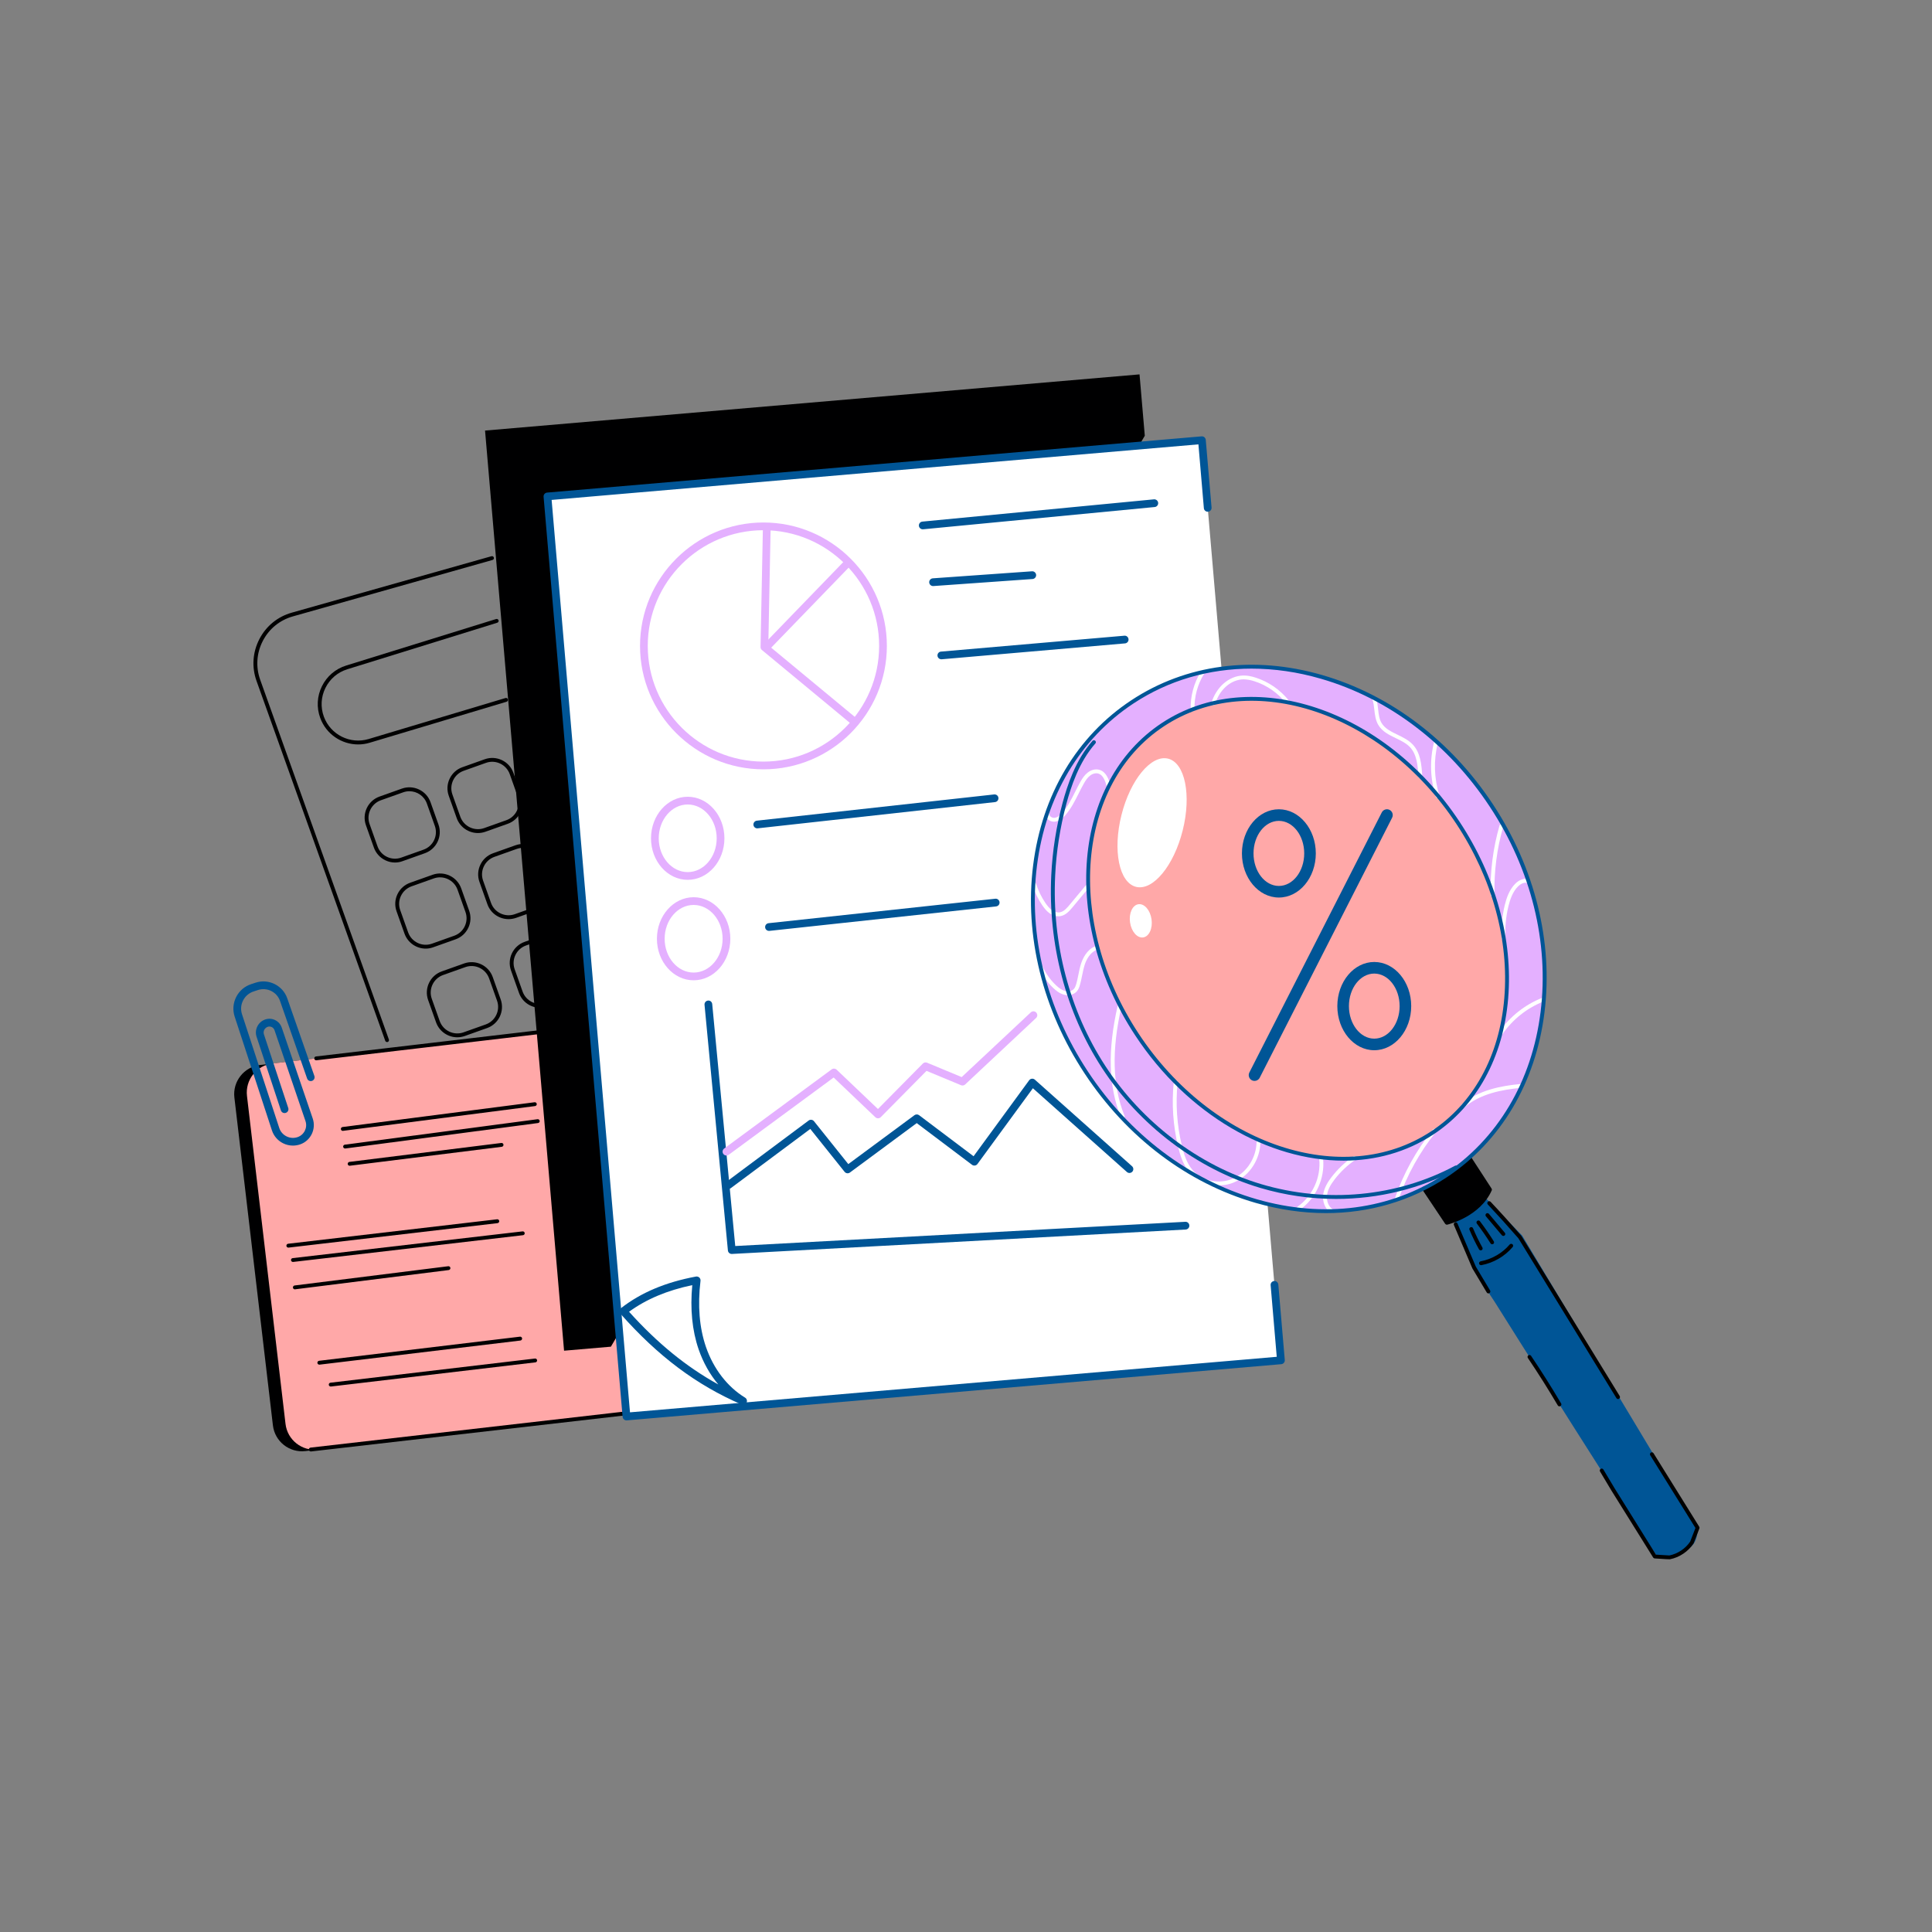 <svg transform="scale(1)" version="1.1" id="qISl6F9ZiW" xmlns="http://www.w3.org/2000/svg" xmlns:xlink="http://www.w3.org/1999/xlink" x="0px" y="0px" width="500px" height="500px" viewBox="0 0 500 500" xml:space="preserve" class="pbimage_pbimage__wrapper__image__0LEis false"><rect x="0" y="0" width="500" height="500" fill="#808080" stroke="none"/><title>Audit</title><style type="text/css"> .st0{fill:#000001;} .st1{fill:#FFDC32;} .st2{fill:#005596;} .st3{fill:#FFFFFF;} .st4{fill:#FFB0CC;}
 .st4{fill:#e4b0ff;}
 .st3{fill:#FFFFFF;}
 .st2{fill:#005596;}
 .st1{fill:#ffa8a8;}
 .st0{fill:#000001;}</style><g id="Calculator"><path class="st0" d="M100.17,269.68c-0.21,0-0.4-0.13-0.47-0.33l-33.3-93.09c-1.29-3.6-1.03-7.45,0.72-10.85
		c1.75-3.39,4.74-5.83,8.41-6.86l51.66-14.6c0.27-0.08,0.54,0.08,0.62,0.35c0.08,0.27-0.08,0.54-0.35,0.62l-51.66,14.6
		c-3.4,0.96-6.17,3.22-7.79,6.36c-1.62,3.15-1.86,6.72-0.67,10.05l33.3,93.09c0.09,0.26-0.04,0.55-0.3,0.64
		C100.28,269.67,100.23,269.68,100.17,269.68z" fill="#000001"></path><path class="st0" d="M92.69,192.66c-4.27,0-8.27-2.64-9.81-6.84c-1-2.71-0.84-5.64,0.44-8.23c1.28-2.59,3.51-4.49,6.27-5.35
		l38.81-12.04c0.26-0.08,0.54,0.07,0.63,0.33c0.08,0.26-0.07,0.54-0.33,0.63L89.89,173.2c-2.5,0.78-4.51,2.49-5.67,4.84
		c-1.16,2.34-1.3,4.99-0.4,7.44c1.72,4.67,6.8,7.21,11.58,5.78l35.42-10.61c0.27-0.08,0.54,0.07,0.62,0.34
		c0.08,0.26-0.07,0.54-0.34,0.62l-35.42,10.61C94.69,192.52,93.68,192.66,92.69,192.66z" fill="#000001"></path><path class="st0" d="M102.23,223.22c-0.85,0-1.7-0.19-2.49-0.57c-1.4-0.67-2.46-1.84-2.98-3.3l-2.06-5.79
		c-1.07-3.02,0.51-6.34,3.52-7.41l5.79-2.06c3.01-1.07,6.34,0.51,7.41,3.52l2.06,5.79c1.07,3.02-0.51,6.34-3.52,7.41l-5.79,2.06
		C103.54,223.11,102.88,223.22,102.23,223.22z M105.95,204.77c-0.53,0-1.07,0.09-1.6,0.28l-5.79,2.06c-2.49,0.89-3.8,3.64-2.92,6.13
		l2.06,5.79l0,0c0.43,1.21,1.3,2.18,2.46,2.73c1.16,0.55,2.46,0.62,3.67,0.19l5.79-2.06c2.49-0.89,3.8-3.64,2.92-6.13l-2.06-5.79
		C109.78,206,107.93,204.77,105.95,204.77z" fill="#000001"></path><path class="st0" d="M123.69,215.59c-2.39,0-4.64-1.48-5.49-3.85c0,0,0,0,0,0l-2.06-5.79c-0.52-1.46-0.44-3.04,0.23-4.43
		c0.67-1.4,1.84-2.46,3.3-2.97l5.79-2.06c3.01-1.07,6.34,0.51,7.41,3.52l2.06,5.79c0.52,1.46,0.44,3.04-0.23,4.43
		c-0.67,1.4-1.84,2.46-3.3,2.97l-5.79,2.06C124.98,215.48,124.33,215.59,123.69,215.59z M119.14,211.4c0.9,2.48,3.65,3.79,6.13,2.92
		l5.79-2.06c2.49-0.89,3.8-3.64,2.92-6.13l-2.06-5.79c-0.89-2.49-3.64-3.8-6.13-2.92l-5.79,2.06c-1.21,0.43-2.18,1.3-2.73,2.46
		c-0.55,1.16-0.62,2.46-0.19,3.67L119.14,211.4z" fill="#000001"></path><path class="st0" d="M110.17,245.5c-2.38,0-4.62-1.48-5.48-3.86c0,0,0,0,0,0l-2.06-5.79c-0.52-1.46-0.44-3.04,0.23-4.43
		c0.67-1.4,1.84-2.46,3.3-2.97l5.79-2.06c3.01-1.07,6.34,0.51,7.41,3.52l2.06,5.79c0.52,1.46,0.44,3.04-0.23,4.43
		c-0.67,1.4-1.84,2.46-3.3,2.97l-5.79,2.06C111.46,245.39,110.81,245.5,110.17,245.5z M105.63,241.31c0.9,2.49,3.65,3.8,6.13,2.92
		l5.79-2.06c1.21-0.43,2.18-1.3,2.73-2.46c0.55-1.16,0.62-2.46,0.19-3.67l-2.06-5.79c-0.89-2.49-3.64-3.8-6.13-2.92l-5.79,2.06
		c-2.49,0.89-3.8,3.64-2.92,6.13L105.63,241.31z" fill="#000001"></path><path class="st0" d="M131.62,237.87c-2.39,0-4.64-1.48-5.48-3.85v0l-2.06-5.79c-1.07-3.02,0.51-6.34,3.52-7.41l5.79-2.06
		c1.46-0.52,3.04-0.44,4.43,0.23s2.46,1.84,2.97,3.3l2.06,5.79c1.07,3.02-0.51,6.34-3.52,7.41l-5.79,2.06
		C132.91,237.76,132.26,237.87,131.62,237.87z M127.08,233.68c0.89,2.49,3.64,3.79,6.13,2.92l5.79-2.06
		c2.49-0.89,3.8-3.64,2.92-6.13l-2.06-5.79c-0.89-2.49-3.63-3.8-6.13-2.92l-5.79,2.06c-2.49,0.89-3.8,3.64-2.92,6.13L127.08,233.68z
		" fill="#000001"></path><path class="st0" d="M118.35,268.45c-2.39,0-4.64-1.48-5.49-3.85c0,0,0,0,0,0l-2.06-5.79c-1.07-3.02,0.51-6.34,3.52-7.41l5.79-2.06
		c3.01-1.07,6.34,0.51,7.41,3.52l2.06,5.79c1.07,3.02-0.51,6.34-3.52,7.41l-5.79,2.06C119.64,268.34,118.99,268.45,118.35,268.45z
		 M113.8,264.26c0.9,2.49,3.65,3.79,6.13,2.92l5.79-2.06c2.49-0.89,3.8-3.64,2.92-6.13l-2.06-5.79c-0.89-2.49-3.64-3.8-6.13-2.92
		l-5.79,2.06c-2.49,0.89-3.8,3.64-2.92,6.13L113.8,264.26z" fill="#000001"></path><path class="st0" d="M139.78,260.81c-2.39,0-4.63-1.48-5.47-3.86l-2.06-5.79c-1.07-3.02,0.51-6.34,3.52-7.41l5.79-2.06
		c1.46-0.52,3.04-0.44,4.43,0.23s2.46,1.84,2.97,3.3l2.06,5.79c0.52,1.46,0.44,3.04-0.23,4.44c-0.67,1.4-1.84,2.46-3.3,2.97
		l-5.79,2.06C141.08,260.7,140.43,260.81,139.78,260.81z M143.51,242.36c-0.54,0-1.09,0.09-1.61,0.28l-5.79,2.06
		c-2.49,0.89-3.8,3.64-2.92,6.13l2.06,5.79v0c0.89,2.49,3.64,3.81,6.13,2.92l5.79-2.06c1.21-0.43,2.18-1.3,2.73-2.46
		c0.55-1.16,0.62-2.46,0.19-3.67l-2.06-5.79c-0.43-1.21-1.3-2.18-2.46-2.73C144.92,242.51,144.21,242.36,143.51,242.36z" fill="#000001"></path></g><g id="papers"><g id="paper-2"><g id="colors"><path class="st0" d="M70.63,368.89l-9.97-84.85c-0.49-4.16,2.49-7.93,6.65-8.42l84.85-9.97c4.16-0.49,7.93,2.49,8.42,6.65
				l9.97,84.85c0.49,4.16-2.49,7.93-6.65,8.42l-84.85,9.97C74.88,376.03,71.12,373.05,70.63,368.89z"></path><path class="st1" d="M73.89,368.49l-9.97-84.85c-0.49-4.16,2.49-7.93,6.65-8.42l84.85-9.97c4.16-0.49,7.93,2.49,8.42,6.65
				l9.97,84.85c0.49,4.16-2.49,7.93-6.65,8.42l-84.85,9.97C78.14,375.62,74.37,372.65,73.89,368.49z"></path></g><g id="line"><path class="st0" d="M80.42,375.63c-0.25,0-0.47-0.19-0.5-0.44c-0.03-0.27,0.17-0.52,0.44-0.55l86.73-9.96
				c1.88-0.22,3.56-1.16,4.73-2.65c1.17-1.49,1.7-3.34,1.48-5.22l-9.97-84.85c-0.46-3.88-3.99-6.66-7.87-6.21l-73.57,8.65
				c-0.27,0.04-0.52-0.16-0.56-0.44c-0.03-0.27,0.16-0.52,0.44-0.55l73.57-8.65c4.42-0.52,8.45,2.66,8.98,7.09l9.97,84.85
				c0.25,2.14-0.35,4.26-1.69,5.96s-3.26,2.77-5.4,3.02l-86.73,9.96C80.46,375.62,80.44,375.63,80.42,375.63z"></path><path class="st0" d="M88.72,292.67c-0.25,0-0.46-0.18-0.5-0.44c-0.04-0.27,0.16-0.52,0.43-0.56l49.7-6.41
				c0.28-0.03,0.52,0.16,0.56,0.43c0.04,0.27-0.16,0.52-0.43,0.56l-49.7,6.41C88.76,292.67,88.74,292.67,88.72,292.67z"></path><path class="st0" d="M89.31,297.23c-0.25,0-0.46-0.18-0.5-0.43c-0.04-0.27,0.16-0.53,0.43-0.56l49.87-6.59
				c0.27-0.04,0.52,0.16,0.56,0.43s-0.16,0.53-0.43,0.56l-49.87,6.59C89.35,297.22,89.33,297.23,89.31,297.23z"></path><path class="st0" d="M90.49,301.7c-0.25,0-0.46-0.19-0.5-0.44c-0.03-0.27,0.16-0.52,0.43-0.56l39.32-4.9
				c0.28-0.04,0.52,0.16,0.56,0.43c0.03,0.27-0.16,0.52-0.43,0.56l-39.32,4.9C90.53,301.69,90.51,301.7,90.49,301.7z"></path><path class="st0" d="M74.62,322.88c-0.25,0-0.47-0.19-0.5-0.44c-0.03-0.27,0.16-0.52,0.44-0.56l54.09-6.33
				c0.28-0.03,0.52,0.17,0.55,0.44c0.03,0.27-0.16,0.52-0.44,0.56l-54.09,6.33C74.66,322.88,74.64,322.88,74.62,322.88z"></path><path class="st0" d="M75.81,326.59c-0.25,0-0.47-0.19-0.5-0.44c-0.03-0.27,0.16-0.52,0.44-0.55l59.49-6.92
				c0.28-0.03,0.52,0.17,0.55,0.44s-0.16,0.52-0.44,0.55l-59.49,6.92C75.85,326.58,75.83,326.59,75.81,326.59z"></path><path class="st0" d="M76.31,333.68c-0.25,0-0.46-0.18-0.5-0.44c-0.03-0.27,0.16-0.52,0.43-0.56L116,327.7
				c0.27-0.04,0.52,0.16,0.56,0.43c0.03,0.27-0.16,0.52-0.43,0.56l-39.75,4.98C76.35,333.67,76.33,333.68,76.31,333.68z"></path><path class="st0" d="M82.64,353.17c-0.25,0-0.47-0.19-0.5-0.44c-0.03-0.27,0.16-0.52,0.44-0.56l51.98-6.24
				c0.28-0.04,0.52,0.16,0.56,0.44c0.03,0.27-0.16,0.52-0.44,0.56l-51.98,6.24C82.68,353.17,82.66,353.17,82.64,353.17z"></path><path class="st0" d="M85.59,358.83c-0.25,0-0.47-0.19-0.5-0.44c-0.03-0.27,0.16-0.52,0.44-0.55l52.91-6.25
				c0.28-0.04,0.52,0.16,0.56,0.44c0.03,0.27-0.16,0.52-0.44,0.55l-52.91,6.25C85.63,358.82,85.61,358.83,85.59,358.83z"></path><path class="st2" d="M75.81,296.48c-0.88,0-1.74-0.2-2.55-0.6c-1.38-0.69-2.41-1.88-2.89-3.35l-9.64-29.43
				c-0.55-1.69-0.41-3.5,0.4-5.09c0.81-1.59,2.19-2.77,3.88-3.32l1.16-0.38c3.34-1.1,7.01,0.72,8.17,4.05l7.02,20.1
				c0.18,0.52-0.09,1.09-0.61,1.27c-0.52,0.18-1.09-0.09-1.27-0.61l-7.02-20.1c-0.81-2.31-3.35-3.56-5.67-2.81l-1.16,0.38
				c-1.19,0.39-2.15,1.21-2.72,2.33c-0.57,1.11-0.67,2.38-0.28,3.56l9.64,29.43c0.31,0.96,0.98,1.73,1.88,2.18
				c0.9,0.45,1.93,0.52,2.88,0.19c1.7-0.59,2.61-2.45,2.03-4.15l-8.02-23.53c-0.12-0.35-0.37-0.63-0.7-0.79
				c-0.33-0.16-0.7-0.19-1.05-0.07c-0.81,0.28-1.25,1.16-0.98,1.96l6.29,19.05c0.17,0.52-0.11,1.09-0.64,1.26
				c-0.52,0.18-1.09-0.11-1.26-0.64l-6.29-19.04c-0.62-1.83,0.38-3.85,2.22-4.49c0.85-0.29,1.77-0.24,2.58,0.16
				c0.81,0.4,1.42,1.09,1.71,1.95l8.02,23.53c0.93,2.74-0.53,5.74-3.27,6.69C77.07,296.37,76.44,296.48,75.81,296.48z"></path></g></g><g id="paper-1"><g id="colors_3_"><polyline class="st0" points="296.27,112.77 294.91,96.89 125.53,111.43 145.98,349.56 158.1,348.52 			"></polyline><polyline class="st3" points="312.56,131.43 311.06,113.92 141.68,128.47 162.13,366.59 331.5,352.05 329.83,332.52 			"></polyline></g><g id="line_3_"><path class="st2" d="M162.13,367.59c-0.51,0-0.95-0.39-1-0.91l-20.45-238.12c-0.05-0.55,0.36-1.03,0.91-1.08l169.38-14.55
				c0.27-0.03,0.53,0.06,0.73,0.23c0.2,0.17,0.33,0.42,0.35,0.68l1.5,17.51c0.05,0.55-0.36,1.03-0.91,1.08
				c-0.54,0.05-1.04-0.36-1.08-0.91L310.15,115l-167.39,14.38l20.28,236.13l167.38-14.37l-1.58-18.53
				c-0.05-0.55,0.36-1.03,0.91-1.08c0.54-0.06,1.03,0.36,1.08,0.91l1.67,19.53c0.05,0.55-0.36,1.03-0.91,1.08l-169.37,14.54
				C162.19,367.58,162.16,367.59,162.13,367.59z"></path><path class="st2" d="M192.32,363.56c-0.13,0-0.27-0.03-0.4-0.08c-11.67-5.03-21.63-12.49-31.34-23.48
				c-0.18-0.21-0.27-0.48-0.25-0.75c0.03-0.27,0.16-0.53,0.38-0.7c5.19-4.04,11.53-6.71,19.4-8.18c0.31-0.05,0.63,0.04,0.87,0.25
				c0.23,0.22,0.35,0.53,0.31,0.85c-0.77,6.4-0.29,12.15,1.4,17.09c1.95,5.68,5.55,10.35,10.14,13.15c0.45,0.27,0.61,0.85,0.37,1.31
				C193.03,363.36,192.68,363.56,192.32,363.56z M162.8,339.48c7.33,8.14,14.81,14.25,23.1,18.82c-2.18-2.59-3.92-5.68-5.1-9.1
				c-1.67-4.87-2.22-10.45-1.64-16.61C172.65,333.96,167.27,336.22,162.8,339.48z"></path><path class="st2" d="M238.8,136.98c-0.51,0-0.94-0.39-0.99-0.9c-0.05-0.55,0.35-1.04,0.9-1.09l59.93-5.76
				c0.54-0.05,1.04,0.35,1.09,0.9s-0.35,1.04-0.9,1.09l-59.93,5.76C238.86,136.97,238.83,136.98,238.8,136.98z"></path><path class="st2" d="M241.48,151.67c-0.52,0-0.96-0.4-1-0.93c-0.04-0.55,0.38-1.03,0.93-1.07l25.67-1.82
				c0.54-0.04,1.03,0.38,1.07,0.93c0.04,0.55-0.38,1.03-0.93,1.07l-25.67,1.82C241.53,151.66,241.5,151.67,241.48,151.67z"></path><path class="st2" d="M243.62,170.62c-0.51,0-0.95-0.39-1-0.91c-0.05-0.55,0.36-1.04,0.91-1.08l47.45-4.11
				c0.56-0.06,1.03,0.36,1.08,0.91c0.05,0.55-0.36,1.04-0.91,1.08l-47.45,4.11C243.68,170.61,243.65,170.62,243.62,170.62z"></path><path class="st2" d="M195.98,214.38c-0.5,0-0.94-0.38-0.99-0.89c-0.06-0.55,0.34-1.04,0.88-1.1l61.42-6.79
				c0.57-0.05,1.04,0.34,1.1,0.88c0.06,0.55-0.33,1.04-0.88,1.1l-61.42,6.79C196.05,214.37,196.02,214.38,195.98,214.38z"></path><path class="st2" d="M199.01,240.91c-0.5,0-0.94-0.38-0.99-0.89c-0.06-0.55,0.34-1.04,0.89-1.1l58.67-6.33
				c0.55-0.06,1.04,0.34,1.1,0.89c0.06,0.55-0.34,1.04-0.89,1.1l-58.67,6.33C199.08,240.9,199.05,240.91,199.01,240.91z"></path><path class="st2" d="M189.37,324.52c-0.51,0-0.95-0.39-0.99-0.91l-6.05-63.57c-0.05-0.55,0.35-1.04,0.9-1.09
				c0.56-0.07,1.04,0.35,1.09,0.9l5.96,62.62l116.47-6.27c0.55-0.04,1.02,0.39,1.05,0.95c0.03,0.55-0.39,1.02-0.95,1.05
				l-117.43,6.32C189.41,324.52,189.39,324.52,189.37,324.52z"></path><path class="st2" d="M188.55,307.69c-0.31,0-0.61-0.14-0.8-0.4c-0.33-0.44-0.24-1.07,0.2-1.4l21.33-15.9
				c0.43-0.32,1.04-0.24,1.38,0.18l8.88,11.1l17.12-12.66c0.36-0.26,0.84-0.26,1.2,0l14.1,10.63l14.39-19.67
				c0.17-0.23,0.42-0.37,0.7-0.4c0.28-0.03,0.56,0.06,0.77,0.25l25.15,22.4c0.41,0.37,0.45,1,0.08,1.41c-0.37,0.41-1,0.45-1.41,0.08
				l-24.33-21.67l-14.34,19.6c-0.16,0.22-0.4,0.36-0.66,0.4c-0.27,0.04-0.54-0.03-0.75-0.19l-14.31-10.79l-17.29,12.79
				c-0.43,0.32-1.04,0.24-1.38-0.18l-8.88-11.1l-20.56,15.32C188.97,307.62,188.76,307.69,188.55,307.69z"></path></g><path class="st4" d="M188.01,299.05c-0.31,0-0.61-0.14-0.81-0.41c-0.33-0.44-0.23-1.07,0.21-1.4l27.83-20.49
			c0.39-0.29,0.93-0.25,1.28,0.08l10.69,10.18l11.62-11.76c0.29-0.29,0.72-0.38,1.1-0.22l8.95,3.72L266.77,262
			c0.4-0.38,1.04-0.36,1.41,0.05s0.36,1.04-0.05,1.41l-18.35,17.2c-0.29,0.27-0.7,0.34-1.07,0.19l-8.93-3.71l-11.84,11.98
			c-0.38,0.39-1.01,0.4-1.4,0.02l-10.79-10.28l-27.15,19.99C188.43,298.98,188.22,299.05,188.01,299.05z"></path><path class="st4" d="M177.98,227.7c-5.24,0-9.5-4.82-9.5-10.75s4.26-10.75,9.5-10.75s9.5,4.82,9.5,10.75
			S183.22,227.7,177.98,227.7z M177.98,208.2c-4.14,0-7.5,3.93-7.5,8.75s3.36,8.75,7.5,8.75s7.5-3.93,7.5-8.75
			S182.12,208.2,177.98,208.2z"></path><path class="st4" d="M179.51,253.7c-5.24,0-9.5-4.82-9.5-10.75s4.26-10.75,9.5-10.75s9.5,4.82,9.5,10.75
			S184.75,253.7,179.51,253.7z M179.51,234.2c-4.14,0-7.5,3.93-7.5,8.75s3.36,8.75,7.5,8.75s7.5-3.93,7.5-8.75
			S183.65,234.2,179.51,234.2z"></path><path class="st4" d="M197.58,199.1c-17.61,0-31.94-14.33-31.94-31.94s14.33-31.94,31.94-31.94s31.94,14.33,31.94,31.94
			S215.19,199.1,197.58,199.1z M197.58,137.22c-16.51,0-29.94,13.43-29.94,29.94c0,16.51,13.43,29.94,29.94,29.94
			s29.94-13.43,29.94-29.94C227.52,150.65,214.09,137.22,197.58,137.22z"></path><path class="st4" d="M220.7,187.4c-0.22,0-0.45-0.08-0.64-0.23l-22.87-18.94c-0.23-0.19-0.37-0.48-0.36-0.79l0.61-30.99
			c0.01-0.55,0.51-0.98,1.02-0.98c0.55,0.01,0.99,0.47,0.98,1.02l-0.6,30.51l22.5,18.63c0.43,0.35,0.48,0.98,0.13,1.41
			C221.27,187.27,220.99,187.4,220.7,187.4z"></path><path class="st4" d="M198.27,168.54c-0.25,0-0.5-0.09-0.7-0.28c-0.4-0.38-0.41-1.02-0.02-1.41l20.6-21.29
			c0.38-0.4,1.02-0.41,1.41-0.02c0.4,0.38,0.41,1.02,0.02,1.41l-20.6,21.29C198.79,168.43,198.53,168.54,198.27,168.54z"></path></g></g><g id="magnifier"><g id="colors_1_"><ellipse class="st4" transform="matrix(0.835 -0.55 0.55 0.835 -78.679 223.693)" cx="333.53" cy="243" rx="62.78" ry="73.5"></ellipse><ellipse class="st1" transform="matrix(0.835 -0.55 0.55 0.835 -76.858 224.508)" cx="335.8" cy="240.37" rx="49.76" ry="63.29"></ellipse><path class="st2" d="M376.42,315.86c2.39,7.44,5.89,14.53,10.34,20.96c0,0,41.28,65.7,42.27,66.06c1.86,0.65,3.88-0.15,5.68-0.92
			c1.27-0.55,2.59-1.14,3.45-2.23c0.93-1.18,1.16-2.75,1.23-4.26c0,0-45.28-75.33-45.47-75.73c-3.52-3.61-7.04-7.24-10.56-10.86
			C381.72,311.18,379.41,313.01,376.42,315.86z"></path><path class="st0" d="M380.4,299.73c-3.58,3.17-7.55,5.9-11.79,8.1c0,0,6.04,8.67,5.98,8.98c2.1-1.25,4.34-2.25,6.35-3.63
			c2.02-1.38,3.85-3.19,4.65-5.49L380.4,299.73z"></path><ellipse class="st3" transform="matrix(0.243 -0.97 0.97 0.243 19.207 450.381)" cx="298.13" cy="212.89" rx="17.1" ry="8.17"></ellipse><ellipse class="st3" transform="matrix(0.99 -0.14 0.14 0.99 -30.476 43.724)" cx="295.3" cy="238.31" rx="2.81" ry="4.34"></ellipse></g><g id="line_1_"><path class="st0" d="M374.43,316.94c-0.17,0-0.32-0.08-0.42-0.22c-1.19-1.79-2.39-3.58-3.58-5.36l-2.33-3.48
			c-0.15-0.23-0.09-0.54,0.14-0.69c0.23-0.15,0.54-0.09,0.69,0.14l2.33,3.47c1.13,1.69,2.26,3.38,3.39,5.07
			c1.52-0.44,7.85-2.56,10.38-7.96l-5.1-7.85c-0.15-0.23-0.08-0.54,0.15-0.69c0.23-0.15,0.54-0.09,0.69,0.15l5.25,8.08
			c0.09,0.14,0.11,0.32,0.04,0.47c-2.99,6.78-11.17,8.78-11.51,8.87C374.51,316.93,374.47,316.94,374.43,316.94z"></path><path class="st0" d="M385.2,334.73c-0.17,0-0.34-0.09-0.43-0.24l-3.72-6.23c-1.62-3.78-3.2-7.5-4.78-11.23
			c-0.11-0.25,0.01-0.55,0.26-0.66c0.25-0.11,0.55,0.01,0.66,0.26c1.58,3.73,3.16,7.45,4.75,11.17l3.69,6.17
			c0.14,0.24,0.06,0.54-0.17,0.69C385.38,334.7,385.29,334.73,385.2,334.73z"></path><path class="st0" d="M383.28,327.42c-0.24,0-0.45-0.17-0.49-0.41c-0.05-0.27,0.13-0.53,0.4-0.58c2.89-0.54,5.63-2.13,7.52-4.36
			c0.18-0.21,0.5-0.23,0.71-0.06c0.21,0.18,0.24,0.49,0.06,0.71c-2.07,2.44-4.95,4.11-8.1,4.7
			C383.34,327.41,383.31,327.42,383.28,327.42z"></path><path class="st0" d="M389.06,319.86c-0.14,0-0.28-0.06-0.38-0.18l-1.33-1.58c-0.93-1.1-1.86-2.21-2.79-3.31
			c-0.18-0.21-0.15-0.53,0.06-0.71c0.21-0.18,0.53-0.15,0.71,0.06c0.93,1.1,1.86,2.21,2.79,3.32l1.33,1.58
			c0.18,0.21,0.15,0.53-0.06,0.7C389.29,319.82,389.18,319.86,389.06,319.86z"></path><path class="st0" d="M386.17,322.01c-0.17,0-0.33-0.08-0.42-0.23c-1.08-1.72-2.27-3.44-3.54-5.12c-0.17-0.22-0.12-0.53,0.1-0.7
			c0.22-0.16,0.53-0.12,0.7,0.1c1.29,1.71,2.49,3.45,3.58,5.2c0.15,0.23,0.08,0.54-0.16,0.69
			C386.35,321.98,386.26,322.01,386.17,322.01z"></path><path class="st0" d="M383.21,323.59c-0.17,0-0.34-0.09-0.44-0.25c-0.91-1.62-1.74-3.33-2.47-5.08c-0.11-0.25,0.01-0.55,0.27-0.65
			c0.26-0.11,0.55,0.01,0.65,0.27c0.72,1.72,1.54,3.4,2.42,4.98c0.14,0.24,0.05,0.55-0.19,0.68
			C383.38,323.57,383.29,323.59,383.21,323.59z"></path><path class="st0" d="M418.76,362.07c-0.17,0-0.33-0.08-0.43-0.24l-25.39-41.38c-2.71-3.11-5.31-5.99-7.89-8.73
			c-0.19-0.2-0.18-0.52,0.02-0.71c0.2-0.19,0.52-0.18,0.71,0.02c2.59,2.75,5.19,5.64,7.96,8.82l25.44,41.45
			c0.14,0.24,0.07,0.54-0.16,0.69C418.94,362.04,418.85,362.07,418.76,362.07z"></path><path class="st0" d="M403.58,363.96c-0.17,0-0.34-0.09-0.43-0.25c-2.46-4.18-5.07-8.31-7.74-12.27c-0.15-0.23-0.09-0.54,0.14-0.69
			c0.23-0.15,0.54-0.09,0.69,0.14c2.68,3.98,5.3,8.13,7.78,12.33c0.14,0.24,0.06,0.54-0.18,0.68
			C403.75,363.93,403.67,363.96,403.58,363.96z"></path><path class="st0" d="M432.17,403.54L432.17,403.54c-0.28,0.02-1.05-0.03-3.94-0.22c-0.16-0.01-0.31-0.1-0.39-0.23l-10.9-17.49
			c-0.67-1.1-1.32-2.2-1.97-3.3l-0.88-1.48c-0.14-0.24-0.06-0.54,0.17-0.69c0.23-0.14,0.54-0.06,0.69,0.17l0.88,1.48
			c0.65,1.1,1.3,2.19,1.97,3.29l10.76,17.27c1.3,0.09,3.16,0.2,3.47,0.21c2.16-0.43,4.17-1.77,5.39-3.59l1.36-3.52l-11.7-18.82
			c-0.15-0.23-0.07-0.54,0.16-0.69c0.23-0.14,0.54-0.07,0.69,0.16l11.83,19.03c0.08,0.13,0.1,0.3,0.04,0.44l-1.47,3.8
			c-0.01,0.03-0.03,0.07-0.05,0.1C436.9,401.54,434.62,403.07,432.17,403.54z"></path><path class="st3" d="M273.92,237.14c-0.75,0-1.55-0.27-2.27-0.77c-0.8-0.56-1.39-1.33-1.91-2.08c-1.12-1.64-1.98-3.43-2.58-5.32
			c-0.08-0.26,0.06-0.54,0.33-0.63c0.26-0.08,0.54,0.06,0.63,0.33c0.57,1.79,1.39,3.49,2.45,5.05c0.47,0.67,1,1.36,1.67,1.83
			c0.69,0.49,1.47,0.68,2.12,0.54c1-0.2,1.77-1.11,2.44-1.91l1.34-1.61c0.94-1.13,1.88-2.26,2.83-3.4c0.18-0.21,0.49-0.24,0.7-0.06
			c0.21,0.18,0.24,0.49,0.06,0.7c-0.95,1.13-1.89,2.26-2.83,3.39l-1.34,1.62c-0.75,0.88-1.67,1.98-3.01,2.25
			C274.35,237.12,274.14,237.14,273.92,237.14z"></path><path class="st3" d="M276.33,257.55c-0.32,0-0.65-0.04-0.97-0.13c-1.22-0.33-2.17-1.15-2.79-1.74c-1.61-1.54-2.91-3.4-3.76-5.38
			c-0.11-0.25,0.01-0.55,0.26-0.66c0.25-0.11,0.55,0.01,0.66,0.26c0.8,1.86,2.02,3.61,3.54,5.06c0.85,0.82,1.6,1.29,2.36,1.5
			c0.91,0.24,1.82,0.02,2.32-0.56c0.29-0.34,0.46-0.84,0.59-1.27c0.22-0.76,0.38-1.57,0.54-2.35c0.19-0.98,0.4-1.99,0.72-2.96
			c0.42-1.26,1.45-3.52,3.6-4.41c0.26-0.1,0.55,0.02,0.65,0.27c0.1,0.26-0.02,0.55-0.27,0.65c-1.79,0.74-2.67,2.69-3.04,3.79
			c-0.3,0.92-0.5,1.89-0.69,2.84c-0.16,0.8-0.33,1.63-0.56,2.43c-0.15,0.54-0.37,1.15-0.79,1.65
			C278.13,257.19,277.26,257.55,276.33,257.55z"></path><path class="st3" d="M290.55,289.48c-0.2,0-0.38-0.12-0.46-0.31c-3.21-7.93-3.48-17.39-0.83-28.9c0.06-0.27,0.33-0.44,0.6-0.38
			c0.27,0.06,0.44,0.33,0.38,0.6c-2.6,11.31-2.34,20.56,0.79,28.3c0.1,0.26-0.02,0.55-0.28,0.65
			C290.68,289.46,290.61,289.48,290.55,289.48z"></path><path class="st3" d="M315.46,306.77c-2.88,0-5.74-1.17-7.57-3.29c-1.69-1.96-2.46-4.49-3-6.72c-1.31-5.49-1.69-11.1-1.12-16.7
			c0.03-0.27,0.27-0.47,0.55-0.45c0.27,0.03,0.47,0.27,0.45,0.55c-0.56,5.48-0.19,10.99,1.1,16.36c0.51,2.11,1.23,4.5,2.78,6.3
			c2.46,2.87,7.03,3.78,10.61,2.13c3.47-1.6,5.86-5.37,5.94-9.37c0.01-0.28,0.25-0.51,0.51-0.49c0.28,0.01,0.5,0.23,0.49,0.51
			c-0.09,4.38-2.71,8.5-6.52,10.25C318.36,306.48,316.91,306.77,315.46,306.77z"></path><path class="st3" d="M336.07,313.22c-0.16,0-0.31-0.07-0.41-0.21c-0.16-0.23-0.11-0.54,0.12-0.7c3.89-2.75,6.11-7.58,5.64-12.31
			c-0.03-0.27,0.17-0.52,0.45-0.55c0.28-0.02,0.52,0.17,0.55,0.45c0.5,5.08-1.88,10.28-6.06,13.23
			C336.27,313.19,336.17,313.22,336.07,313.22z"></path><path class="st3" d="M344.52,313.8c-0.1,0-0.2-0.03-0.28-0.09c-1.35-0.93-2.05-2.76-1.78-4.66c0.27-1.82,1.35-3.4,2.14-4.42
			c1.57-2.05,3.46-3.84,5.6-5.31c0.23-0.15,0.54-0.1,0.7,0.13c0.16,0.23,0.1,0.54-0.13,0.7c-2.06,1.41-3.87,3.12-5.38,5.09
			c-1.16,1.51-1.76,2.73-1.94,3.96c-0.21,1.53,0.32,2.98,1.36,3.7c0.23,0.16,0.28,0.47,0.13,0.7
			C344.84,313.72,344.68,313.8,344.52,313.8z"></path><path class="st3" d="M361.47,310.8c-0.05,0-0.11-0.01-0.16-0.03c-0.26-0.09-0.4-0.37-0.31-0.64c2.23-6.49,5.55-12.48,9.85-17.81
			c0.17-0.21,0.49-0.25,0.7-0.07c0.21,0.17,0.25,0.49,0.07,0.7c-4.23,5.24-7.49,11.13-9.69,17.51
			C361.87,310.67,361.68,310.8,361.47,310.8z"></path><path class="st3" d="M378.58,286.76c-0.14,0-0.28-0.06-0.38-0.17c-0.18-0.21-0.16-0.52,0.05-0.71c4.36-3.82,10.33-4.85,15.04-5.32
			c0.26-0.03,0.52,0.17,0.55,0.45c0.03,0.27-0.17,0.52-0.45,0.55c-4.56,0.46-10.33,1.45-14.48,5.08
			C378.82,286.71,378.7,286.76,378.58,286.76z"></path><path class="st3" d="M388.42,267.84c-0.1,0-0.2-0.03-0.28-0.09c-0.23-0.16-0.28-0.47-0.13-0.7c2.72-3.94,6.67-7.07,11.12-8.81
			c0.26-0.1,0.55,0.03,0.65,0.28c0.1,0.26-0.03,0.55-0.28,0.65c-4.27,1.67-8.05,4.67-10.66,8.45
			C388.74,267.76,388.58,267.84,388.42,267.84z"></path><path class="st3" d="M389.12,243.35c-0.27,0-0.49-0.21-0.5-0.48c-0.14-2.92,0.13-5.81,0.8-8.59c0.43-1.76,1.14-3.99,2.75-5.6
			c1.05-1.04,2.31-1.46,3.36-1.13c0.26,0.08,0.41,0.36,0.33,0.63c-0.08,0.26-0.36,0.41-0.63,0.33c-1.03-0.32-2.07,0.6-2.36,0.89
			c-1.44,1.43-2.08,3.49-2.49,5.12c-0.65,2.68-0.92,5.48-0.78,8.31c0.01,0.28-0.2,0.51-0.47,0.52
			C389.14,243.35,389.13,243.35,389.12,243.35z"></path><path class="st3" d="M386.28,232.01c-0.27,0-0.49-0.22-0.5-0.49c-0.15-6.03,0.62-12.05,2.3-17.89c0.08-0.27,0.35-0.42,0.62-0.34
			c0.27,0.08,0.42,0.35,0.34,0.62c-1.65,5.74-2.41,11.66-2.26,17.59c0.01,0.28-0.21,0.51-0.49,0.51
			C386.29,232.01,386.29,232.01,386.28,232.01z"></path><path class="st3" d="M367.59,201.46c-0.26,0-0.49-0.21-0.5-0.47c-0.16-2.98-0.45-5.81-2.23-7.67c-0.96-1-2.31-1.65-3.61-2.28
			c-1.75-0.84-3.56-1.72-4.57-3.46c-0.69-1.2-0.85-2.56-1-3.88c-0.11-0.95-0.21-1.85-0.5-2.69c-0.09-0.26,0.05-0.55,0.31-0.63
			c0.26-0.09,0.54,0.05,0.63,0.31c0.32,0.95,0.43,1.94,0.54,2.9c0.14,1.27,0.28,2.47,0.87,3.49c0.86,1.47,2.45,2.24,4.14,3.06
			c1.38,0.67,2.82,1.36,3.9,2.49c2.02,2.1,2.34,5.13,2.51,8.31c0.01,0.28-0.2,0.51-0.47,0.53
			C367.61,201.46,367.6,201.46,367.59,201.46z"></path><path class="st3" d="M372.05,206.53c-0.21,0-0.41-0.14-0.48-0.35c-1.45-4.59-1.6-9.48-0.44-14.13c0.07-0.27,0.34-0.43,0.61-0.36
			c0.27,0.07,0.43,0.34,0.36,0.61c-1.12,4.47-0.97,9.17,0.42,13.59c0.08,0.26-0.06,0.54-0.33,0.63
			C372.15,206.52,372.1,206.53,372.05,206.53z"></path><path class="st3" d="M314,182.5c-0.05,0-0.1-0.01-0.16-0.02c-0.26-0.09-0.41-0.37-0.32-0.63c0.63-1.94,1.67-3.6,3-4.82
			c1.52-1.4,3.39-2.18,5.27-2.21c0.96-0.01,2.05,0.17,3.23,0.57c3.3,1.06,6.32,3.15,8.5,5.87c0.17,0.22,0.14,0.53-0.08,0.7
			c-0.21,0.17-0.53,0.14-0.7-0.08c-2.06-2.58-4.91-4.54-8.03-5.55c-1.08-0.36-2.03-0.5-2.91-0.52c-1.63,0.03-3.27,0.72-4.61,1.95
			c-1.2,1.1-2.14,2.62-2.72,4.4C314.41,182.36,314.21,182.5,314,182.5z"></path><path class="st3" d="M308.65,184.06c-0.27,0-0.49-0.21-0.5-0.48c-0.1-3.37,0.82-6.82,2.6-9.7c0.15-0.24,0.45-0.31,0.69-0.16
			c0.24,0.15,0.31,0.45,0.16,0.69c-1.68,2.72-2.55,5.96-2.46,9.14c0.01,0.28-0.21,0.51-0.49,0.52
			C308.66,184.06,308.66,184.06,308.65,184.06z"></path><path class="st3" d="M272.76,212.66c-0.65,0-1.32-0.31-1.76-0.81c-0.39-0.45-0.54-0.99-0.42-1.52c0.06-0.27,0.33-0.44,0.6-0.38
			c0.27,0.06,0.44,0.33,0.38,0.6c-0.06,0.28,0.08,0.51,0.2,0.65c0.26,0.3,0.69,0.49,1.08,0.46c0.65-0.04,1.33-0.46,2.07-1.3
			c1.39-1.55,2.37-3.5,3.31-5.38c0.46-0.91,0.93-1.86,1.45-2.76c0.47-0.82,1.03-1.67,1.85-2.3c0.93-0.72,2.07-0.98,3.04-0.68
			c1.64,0.49,2.34,2.26,2.81,3.92c0.07,0.27-0.08,0.54-0.35,0.62c-0.27,0.08-0.54-0.08-0.62-0.35c-0.39-1.4-0.95-2.88-2.13-3.23
			c-0.66-0.2-1.48,0-2.14,0.51c-0.69,0.52-1.17,1.27-1.59,2c-0.51,0.88-0.97,1.81-1.42,2.71c-0.97,1.94-1.98,3.94-3.46,5.6
			c-0.6,0.66-1.53,1.55-2.75,1.63C272.85,212.66,272.81,212.66,272.76,212.66z"></path><path class="st2" d="M347.7,300.37c-19.32,0-40.32-11.79-53.86-32.34c-19.36-29.37-16.29-65.67,6.85-80.92
			c23.13-15.25,57.71-3.77,77.07,25.6c9.37,14.21,13.82,30.44,12.55,45.7c-1.28,15.31-8.17,27.82-19.4,35.22
			C363.96,298.2,355.99,300.37,347.7,300.37z M300.96,187.53l0.28,0.42c-22.68,14.95-25.62,50.63-6.57,79.54
			c19.06,28.91,53.01,40.26,75.69,25.31c10.97-7.23,17.7-19.47,18.95-34.47c1.26-15.04-3.14-31.05-12.38-45.07
			c-19.06-28.9-53.01-40.26-75.69-25.31L300.96,187.53z"></path><path class="st2" d="M343.17,313.95c-5.97,0-12.09-0.88-18.23-2.65c-17.66-5.1-33.37-16.99-44.24-33.48
			c-10.87-16.49-15.61-35.61-13.33-53.85c2.28-18.26,11.31-33.45,25.44-42.76c14.12-9.31,31.64-11.63,49.33-6.52
			c17.66,5.1,33.37,16.99,44.24,33.48c10.87,16.49,15.61,35.62,13.33,53.85c-2.28,18.26-11.31,33.45-25.43,42.76
			C365.04,310.85,354.38,313.95,343.17,313.95z M323.89,173.04c-11.02,0-21.49,3.04-30.54,9.01c-13.88,9.15-22.75,24.08-24.99,42.05
			c-2.24,18,2.43,36.88,13.17,53.18s26.25,28.04,43.68,33.07c17.4,5.02,34.62,2.75,48.5-6.4c13.88-9.15,22.75-24.08,24.99-42.05
			c2.24-18-2.43-36.88-13.17-53.17c-10.74-16.29-26.25-28.04-43.68-33.07C335.8,173.9,329.77,173.04,323.89,173.04z M293.08,181.63
			L293.08,181.63L293.08,181.63z"></path><path class="st2" d="M345.79,310.28c-6.6,0-13.25-0.95-19.7-2.87c-16.35-4.89-31.27-16.21-40.92-31.06
			c-9.32-14.34-13.97-32.05-13.1-49.87c0.3-6.25,1.28-12.55,2.93-18.71c1.22-4.5,3.34-11.06,7.73-16.03
			c0.18-0.21,0.5-0.23,0.71-0.04c0.21,0.18,0.23,0.5,0.04,0.71c-4.25,4.81-6.32,11.23-7.51,15.63c-1.62,6.1-2.6,12.32-2.89,18.5
			c-0.86,17.6,3.73,35.1,12.94,49.27c9.52,14.66,24.23,25.83,40.36,30.64c16.88,5.03,35.17,3.3,50.17-4.75
			c0.24-0.13,0.55-0.04,0.68,0.2s0.04,0.55-0.2,0.68C367.52,307.67,356.73,310.28,345.79,310.28z"></path><path class="st2" d="M324.67,279.74c-0.23,0-0.46-0.05-0.68-0.16c-0.74-0.38-1.03-1.28-0.66-2.02l34.27-67.3
			c0.38-0.74,1.28-1.03,2.02-0.66c0.74,0.38,1.03,1.28,0.66,2.02l-34.27,67.3C325.74,279.44,325.22,279.74,324.67,279.74z"></path><path class="st2" d="M330.97,232.28c-5.27,0-9.56-5.12-9.56-11.42s4.29-11.42,9.56-11.42s9.56,5.12,9.56,11.42
			S336.24,232.28,330.97,232.28z M330.97,212.44c-3.62,0-6.56,3.78-6.56,8.42s2.94,8.42,6.56,8.42s6.56-3.78,6.56-8.42
			S334.59,212.44,330.97,212.44z"></path><path class="st2" d="M355.66,271.8c-5.27,0-9.56-5.12-9.56-11.42s4.29-11.42,9.56-11.42s9.56,5.12,9.56,11.42
			S360.93,271.8,355.66,271.8z M355.66,251.96c-3.62,0-6.56,3.78-6.56,8.42s2.94,8.42,6.56,8.42s6.56-3.78,6.56-8.42
			S359.28,251.96,355.66,251.96z"></path></g></g></svg>